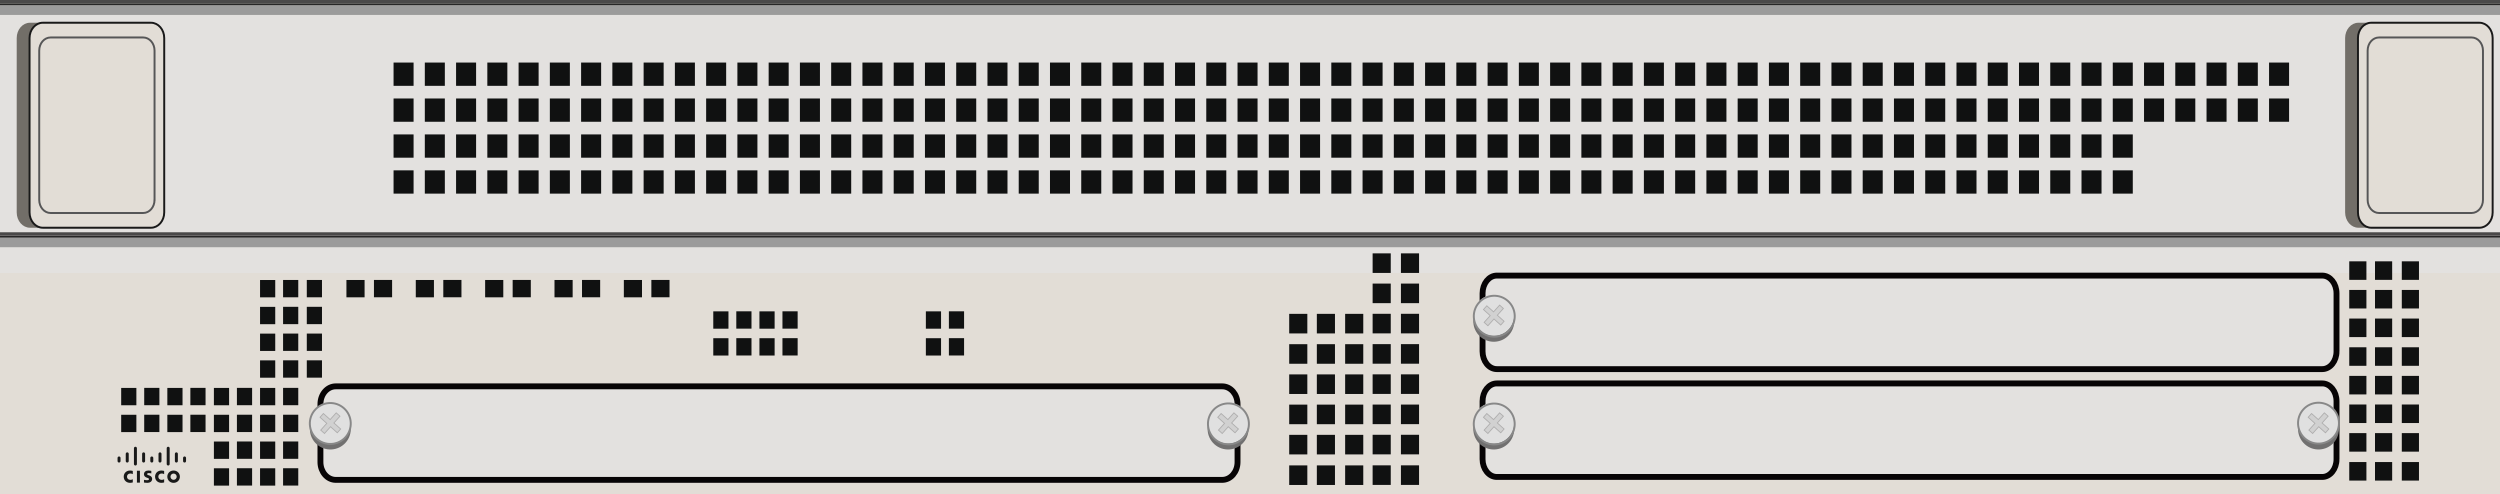 <?xml version="1.0" encoding="utf-8"?>
<!-- Generator: Adobe Illustrator 16.0.0, SVG Export Plug-In . SVG Version: 6.00 Build 0)  -->
<!DOCTYPE svg PUBLIC "-//W3C//DTD SVG 1.1//EN" "http://www.w3.org/Graphics/SVG/1.1/DTD/svg11.dtd">
<svg version="1.1" id="图层_1" xmlns="http://www.w3.org/2000/svg" xmlns:xlink="http://www.w3.org/1999/xlink" x="0px" y="0px"
	 width="1275.59px" height="252.28px" viewBox="0 0 1275.59 252.28" enable-background="new 0 0 1275.59 252.28"
	 xml:space="preserve">
<polygon fill="#E2DDD6" points="0,0 0,126.142 0,252.283 1275.59,252.283 1275.59,126.142 1275.59,0 "/>
<g>
	<rect x="69.864" y="240.185" fill="#191919" width="1.533" height="6.071"/>
	<path fill="#191919" d="M83.753,241.925c-0.063-0.033-0.557-0.325-1.289-0.325c-0.992,0-1.68,0.69-1.68,1.619
		c0,0.903,0.66,1.621,1.68,1.621c0.721,0,1.221-0.286,1.289-0.321v1.629c-0.193,0.056-0.715,0.217-1.396,0.217
		c-1.724,0-3.236-1.188-3.236-3.146c0-1.812,1.369-3.143,3.236-3.143c0.719,0,1.252,0.176,1.396,0.219V241.925z"/>
	<path fill="#191919" d="M67.758,241.925c-0.062-0.033-0.554-0.325-1.287-0.325c-0.993,0-1.679,0.69-1.679,1.619
		c0,0.903,0.656,1.621,1.679,1.621c0.72,0,1.222-0.286,1.287-0.321v1.629c-0.19,0.056-0.712,0.217-1.397,0.217
		c-1.723,0-3.233-1.188-3.233-3.146c0-1.812,1.368-3.143,3.233-3.143c0.722,0,1.254,0.176,1.397,0.219V241.925z"/>
	<path fill="#191919" d="M91.782,243.219c0,1.737-1.342,3.146-3.209,3.146s-3.207-1.408-3.207-3.146c0-1.733,1.34-3.143,3.207-3.143
		S91.782,241.485,91.782,243.219 M88.573,241.622c-0.908,0-1.584,0.716-1.584,1.597c0,0.885,0.676,1.6,1.584,1.6
		s1.584-0.715,1.584-1.6C90.157,242.338,89.481,241.622,88.573,241.622"/>
	<path fill="#191919" d="M77.208,241.564c-0.023-0.007-0.668-0.187-1.198-0.187c-0.614,0-0.948,0.206-0.948,0.498
		c0,0.371,0.451,0.5,0.703,0.579l0.422,0.135c0.996,0.315,1.448,0.997,1.448,1.737c0,1.524-1.342,2.037-2.514,2.037
		c-0.816,0-1.579-0.149-1.654-0.165v-1.397c0.136,0.033,0.778,0.225,1.447,0.225c0.762,0,1.112-0.223,1.112-0.566
		c0-0.309-0.303-0.484-0.682-0.604c-0.095-0.03-0.234-0.075-0.328-0.105c-0.854-0.271-1.565-0.771-1.565-1.776
		c0-1.137,0.85-1.899,2.263-1.899c0.746,0,1.449,0.182,1.494,0.194V241.564z"/>
	<path fill="#191919" d="M61.501,233.658c0-0.419-0.34-0.758-0.76-0.758c-0.419,0-0.761,0.339-0.761,0.758v1.594
		c0,0.422,0.342,0.762,0.761,0.762c0.42,0,0.76-0.34,0.76-0.762V233.658z"/>
	<path fill="#191919" d="M65.681,231.565c0-0.418-0.341-0.759-0.761-0.759c-0.419,0-0.759,0.341-0.759,0.759v3.687
		c0,0.422,0.34,0.761,0.759,0.761c0.42,0,0.761-0.339,0.761-0.761V231.565z"/>
	<path fill="#191919" d="M69.859,228.702c0-0.418-0.342-0.756-0.761-0.756c-0.42,0-0.76,0.338-0.76,0.756v8.065
		c0,0.421,0.34,0.759,0.76,0.759c0.419,0,0.761-0.338,0.761-0.759V228.702z"/>
	<path fill="#191919" d="M74.038,231.565c0-0.418-0.342-0.759-0.762-0.759c-0.418,0-0.759,0.341-0.759,0.759v3.687
		c0,0.422,0.341,0.761,0.759,0.761c0.42,0,0.762-0.339,0.762-0.761V231.565z"/>
	<path fill="#191919" d="M78.212,233.658c0-0.419-0.339-0.758-0.755-0.758c-0.42,0-0.761,0.339-0.761,0.758v1.594
		c0,0.422,0.341,0.762,0.761,0.762c0.416,0,0.755-0.34,0.755-0.762V233.658z"/>
	<path fill="#191919" d="M82.394,231.565c0-0.418-0.34-0.759-0.758-0.759s-0.76,0.341-0.76,0.759v3.687
		c0,0.422,0.342,0.761,0.76,0.761s0.758-0.339,0.758-0.761V231.565z"/>
	<path fill="#191919" d="M86.575,228.702c0-0.418-0.34-0.756-0.759-0.756s-0.759,0.338-0.759,0.756v8.065
		c0,0.421,0.34,0.759,0.759,0.759s0.759-0.338,0.759-0.759V228.702z"/>
	<path fill="#191919" d="M90.755,231.565c0-0.418-0.338-0.759-0.768-0.759c-0.418,0-0.758,0.341-0.758,0.759v3.687
		c0,0.422,0.34,0.761,0.758,0.761c0.43,0,0.768-0.339,0.768-0.761V231.565z"/>
	<path fill="#191919" d="M94.928,233.658c0-0.419-0.341-0.758-0.759-0.758c-0.42,0-0.76,0.339-0.76,0.758v1.594
		c0,0.422,0.34,0.762,0.76,0.762c0.418,0,0.759-0.34,0.759-0.762V233.658z"/>
</g>
<g>
	<rect y="2.805" fill="#E3E1DF" width="1275.59" height="136.52"/>
</g>
<g>
	<rect x="200.807" y="31.919" fill="#101111" width="10.215" height="11.875"/>
	<rect x="216.756" y="31.919" fill="#101111" width="10.215" height="11.875"/>
	<rect x="232.705" y="31.919" fill="#101111" width="10.216" height="11.875"/>
	<rect x="248.654" y="31.919" fill="#101111" width="10.215" height="11.875"/>
	<rect x="264.603" y="31.919" fill="#101111" width="10.216" height="11.875"/>
	<rect x="280.552" y="31.919" fill="#101111" width="10.217" height="11.875"/>
	<rect x="296.501" y="31.919" fill="#101111" width="10.216" height="11.875"/>
	<rect x="312.45" y="31.919" fill="#101111" width="10.216" height="11.875"/>
	<rect x="328.4" y="31.919" fill="#101111" width="10.216" height="11.875"/>
	<rect x="344.349" y="31.919" fill="#101111" width="10.216" height="11.875"/>
	<rect x="360.298" y="31.919" fill="#101111" width="10.215" height="11.875"/>
	<rect x="376.248" y="31.919" fill="#101111" width="10.216" height="11.875"/>
	<rect x="392.196" y="31.919" fill="#101111" width="10.216" height="11.875"/>
	<rect x="408.146" y="31.919" fill="#101111" width="10.216" height="11.875"/>
	<rect x="424.095" y="31.919" fill="#101111" width="10.216" height="11.875"/>
	<rect x="440.044" y="31.919" fill="#101111" width="10.216" height="11.875"/>
	<rect x="455.993" y="31.919" fill="#101111" width="10.215" height="11.875"/>
	<rect x="471.942" y="31.919" fill="#101111" width="10.215" height="11.875"/>
	<rect x="487.892" y="31.919" fill="#101111" width="10.215" height="11.875"/>
	<rect x="503.84" y="31.919" fill="#101111" width="10.216" height="11.875"/>
	<rect x="519.789" y="31.919" fill="#101111" width="10.216" height="11.875"/>
	<rect x="535.738" y="31.919" fill="#101111" width="10.216" height="11.875"/>
	<rect x="551.688" y="31.919" fill="#101111" width="10.216" height="11.875"/>
	<rect x="567.637" y="31.919" fill="#101111" width="10.216" height="11.875"/>
	<rect x="583.586" y="31.919" fill="#101111" width="10.216" height="11.875"/>
	<rect x="599.535" y="31.919" fill="#101111" width="10.216" height="11.875"/>
	<rect x="615.484" y="31.919" fill="#101111" width="10.216" height="11.875"/>
	<rect x="631.433" y="31.919" fill="#101111" width="10.215" height="11.875"/>
	<rect x="647.383" y="31.919" fill="#101111" width="10.215" height="11.875"/>
	<rect x="663.332" y="31.919" fill="#101111" width="10.215" height="11.875"/>
	<rect x="679.281" y="31.919" fill="#101111" width="10.215" height="11.875"/>
	<rect x="695.23" y="31.919" fill="#101111" width="10.215" height="11.875"/>
	<rect x="711.178" y="31.919" fill="#101111" width="10.217" height="11.875"/>
	<rect x="727.127" y="31.919" fill="#101111" width="10.217" height="11.875"/>
	<rect x="743.078" y="31.919" fill="#101111" width="10.215" height="11.875"/>
	<rect x="759.025" y="31.919" fill="#101111" width="10.217" height="11.875"/>
	<rect x="774.975" y="31.919" fill="#101111" width="10.217" height="11.875"/>
	<rect x="790.924" y="31.919" fill="#101111" width="10.217" height="11.875"/>
	<rect x="806.873" y="31.919" fill="#101111" width="10.217" height="11.875"/>
	<rect x="822.822" y="31.919" fill="#101111" width="10.217" height="11.875"/>
	<rect x="838.771" y="31.919" fill="#101111" width="10.217" height="11.875"/>
	<rect x="854.721" y="31.919" fill="#101111" width="10.217" height="11.875"/>
	<rect x="870.67" y="31.919" fill="#101111" width="10.217" height="11.875"/>
	<rect x="886.619" y="31.919" fill="#101111" width="10.217" height="11.875"/>
	<rect x="902.568" y="31.919" fill="#101111" width="10.217" height="11.875"/>
	<rect x="918.518" y="31.919" fill="#101111" width="10.215" height="11.875"/>
	<rect x="934.467" y="31.919" fill="#101111" width="10.217" height="11.875"/>
	<rect x="950.416" y="31.919" fill="#101111" width="10.215" height="11.875"/>
	<rect x="966.365" y="31.919" fill="#101111" width="10.217" height="11.875"/>
	<rect x="982.314" y="31.919" fill="#101111" width="10.215" height="11.875"/>
	<rect x="998.264" y="31.919" fill="#101111" width="10.215" height="11.875"/>
	<rect x="1014.213" y="31.919" fill="#101111" width="10.215" height="11.875"/>
	<rect x="1030.162" y="31.919" fill="#101111" width="10.215" height="11.875"/>
	<rect x="1046.111" y="31.919" fill="#101111" width="10.215" height="11.875"/>
	<rect x="1062.061" y="31.919" fill="#101111" width="10.215" height="11.875"/>
	<rect x="1078.01" y="31.919" fill="#101111" width="10.215" height="11.875"/>
	<rect x="1093.959" y="31.919" fill="#101111" width="10.215" height="11.875"/>
	<rect x="1109.908" y="31.919" fill="#101111" width="10.215" height="11.875"/>
	<rect x="1125.855" y="31.919" fill="#101111" width="10.217" height="11.875"/>
	<rect x="1141.807" y="31.919" fill="#101111" width="10.215" height="11.875"/>
	<rect x="1157.756" y="31.919" fill="#101111" width="10.215" height="11.875"/>
	<rect x="200.807" y="50.253" fill="#101111" width="10.215" height="11.874"/>
	<rect x="216.756" y="50.253" fill="#101111" width="10.215" height="11.874"/>
	<rect x="232.705" y="50.253" fill="#101111" width="10.216" height="11.874"/>
	<rect x="248.654" y="50.253" fill="#101111" width="10.215" height="11.874"/>
	<rect x="264.603" y="50.253" fill="#101111" width="10.216" height="11.874"/>
	<rect x="280.552" y="50.253" fill="#101111" width="10.217" height="11.874"/>
	<rect x="296.501" y="50.253" fill="#101111" width="10.216" height="11.874"/>
	<rect x="312.45" y="50.253" fill="#101111" width="10.216" height="11.874"/>
	<rect x="328.4" y="50.253" fill="#101111" width="10.216" height="11.874"/>
	<rect x="344.349" y="50.253" fill="#101111" width="10.216" height="11.874"/>
	<rect x="360.298" y="50.253" fill="#101111" width="10.215" height="11.874"/>
	<rect x="376.248" y="50.253" fill="#101111" width="10.216" height="11.874"/>
	<rect x="392.196" y="50.253" fill="#101111" width="10.216" height="11.874"/>
	<rect x="408.146" y="50.253" fill="#101111" width="10.216" height="11.874"/>
	<rect x="424.095" y="50.253" fill="#101111" width="10.216" height="11.874"/>
	<rect x="440.044" y="50.253" fill="#101111" width="10.216" height="11.874"/>
	<rect x="455.993" y="50.253" fill="#101111" width="10.215" height="11.874"/>
	<rect x="471.942" y="50.253" fill="#101111" width="10.215" height="11.874"/>
	<rect x="487.892" y="50.253" fill="#101111" width="10.215" height="11.874"/>
	<rect x="503.84" y="50.253" fill="#101111" width="10.216" height="11.874"/>
	<rect x="519.789" y="50.253" fill="#101111" width="10.216" height="11.874"/>
	<rect x="535.738" y="50.253" fill="#101111" width="10.216" height="11.874"/>
	<rect x="551.688" y="50.253" fill="#101111" width="10.216" height="11.874"/>
	<rect x="567.637" y="50.253" fill="#101111" width="10.216" height="11.874"/>
	<rect x="583.586" y="50.253" fill="#101111" width="10.216" height="11.874"/>
	<rect x="599.535" y="50.253" fill="#101111" width="10.216" height="11.874"/>
	<rect x="615.484" y="50.253" fill="#101111" width="10.216" height="11.874"/>
	<rect x="631.433" y="50.253" fill="#101111" width="10.215" height="11.874"/>
	<rect x="647.383" y="50.253" fill="#101111" width="10.215" height="11.874"/>
	<rect x="663.332" y="50.253" fill="#101111" width="10.215" height="11.874"/>
	<rect x="679.281" y="50.253" fill="#101111" width="10.215" height="11.874"/>
	<rect x="695.23" y="50.253" fill="#101111" width="10.215" height="11.874"/>
	<rect x="711.178" y="50.253" fill="#101111" width="10.217" height="11.874"/>
	<rect x="727.127" y="50.253" fill="#101111" width="10.217" height="11.874"/>
	<rect x="743.078" y="50.253" fill="#101111" width="10.215" height="11.874"/>
	<rect x="759.025" y="50.253" fill="#101111" width="10.217" height="11.874"/>
	<rect x="774.975" y="50.253" fill="#101111" width="10.217" height="11.874"/>
	<rect x="790.924" y="50.253" fill="#101111" width="10.217" height="11.874"/>
	<rect x="806.873" y="50.253" fill="#101111" width="10.217" height="11.874"/>
	<rect x="822.822" y="50.253" fill="#101111" width="10.217" height="11.874"/>
	<rect x="838.771" y="50.253" fill="#101111" width="10.217" height="11.874"/>
	<rect x="854.721" y="50.253" fill="#101111" width="10.217" height="11.874"/>
	<rect x="870.67" y="50.253" fill="#101111" width="10.217" height="11.874"/>
	<rect x="886.619" y="50.253" fill="#101111" width="10.217" height="11.874"/>
	<rect x="902.568" y="50.253" fill="#101111" width="10.217" height="11.874"/>
	<rect x="918.518" y="50.253" fill="#101111" width="10.215" height="11.874"/>
	<rect x="934.467" y="50.253" fill="#101111" width="10.217" height="11.874"/>
	<rect x="950.416" y="50.253" fill="#101111" width="10.215" height="11.874"/>
	<rect x="966.365" y="50.253" fill="#101111" width="10.217" height="11.874"/>
	<rect x="982.314" y="50.253" fill="#101111" width="10.215" height="11.874"/>
	<rect x="998.264" y="50.253" fill="#101111" width="10.215" height="11.874"/>
	<rect x="1014.213" y="50.253" fill="#101111" width="10.215" height="11.874"/>
	<rect x="1030.162" y="50.253" fill="#101111" width="10.215" height="11.874"/>
	<rect x="1046.111" y="50.253" fill="#101111" width="10.215" height="11.874"/>
	<rect x="1062.061" y="50.253" fill="#101111" width="10.215" height="11.874"/>
	<rect x="1078.01" y="50.253" fill="#101111" width="10.215" height="11.874"/>
	<rect x="1093.959" y="50.253" fill="#101111" width="10.215" height="11.874"/>
	<rect x="1109.908" y="50.253" fill="#101111" width="10.215" height="11.874"/>
	<rect x="1125.855" y="50.253" fill="#101111" width="10.217" height="11.874"/>
	<rect x="1141.807" y="50.253" fill="#101111" width="10.215" height="11.874"/>
	<rect x="1157.756" y="50.253" fill="#101111" width="10.215" height="11.874"/>
	<rect x="200.807" y="68.586" fill="#101111" width="10.215" height="11.875"/>
	<rect x="216.756" y="68.586" fill="#101111" width="10.215" height="11.875"/>
	<rect x="232.705" y="68.586" fill="#101111" width="10.216" height="11.875"/>
	<rect x="248.654" y="68.586" fill="#101111" width="10.215" height="11.875"/>
	<rect x="264.603" y="68.586" fill="#101111" width="10.216" height="11.875"/>
	<rect x="280.552" y="68.586" fill="#101111" width="10.217" height="11.875"/>
	<rect x="296.501" y="68.586" fill="#101111" width="10.216" height="11.875"/>
	<rect x="312.45" y="68.586" fill="#101111" width="10.216" height="11.875"/>
	<rect x="328.4" y="68.586" fill="#101111" width="10.216" height="11.875"/>
	<rect x="344.349" y="68.586" fill="#101111" width="10.216" height="11.875"/>
	<rect x="360.298" y="68.586" fill="#101111" width="10.215" height="11.875"/>
	<rect x="376.248" y="68.586" fill="#101111" width="10.216" height="11.875"/>
	<rect x="392.196" y="68.586" fill="#101111" width="10.216" height="11.875"/>
	<rect x="408.146" y="68.586" fill="#101111" width="10.216" height="11.875"/>
	<rect x="424.095" y="68.586" fill="#101111" width="10.216" height="11.875"/>
	<rect x="440.044" y="68.586" fill="#101111" width="10.216" height="11.875"/>
	<rect x="455.993" y="68.586" fill="#101111" width="10.215" height="11.875"/>
	<rect x="471.942" y="68.586" fill="#101111" width="10.215" height="11.875"/>
	<rect x="487.892" y="68.586" fill="#101111" width="10.215" height="11.875"/>
	<rect x="503.84" y="68.586" fill="#101111" width="10.216" height="11.875"/>
	<rect x="519.789" y="68.586" fill="#101111" width="10.216" height="11.875"/>
	<rect x="535.738" y="68.586" fill="#101111" width="10.216" height="11.875"/>
	<rect x="551.688" y="68.586" fill="#101111" width="10.216" height="11.875"/>
	<rect x="567.637" y="68.586" fill="#101111" width="10.216" height="11.875"/>
	<rect x="583.586" y="68.586" fill="#101111" width="10.216" height="11.875"/>
	<rect x="599.535" y="68.586" fill="#101111" width="10.216" height="11.875"/>
	<rect x="615.484" y="68.586" fill="#101111" width="10.216" height="11.875"/>
	<rect x="631.433" y="68.586" fill="#101111" width="10.215" height="11.875"/>
	<rect x="647.383" y="68.586" fill="#101111" width="10.215" height="11.875"/>
	<rect x="663.332" y="68.586" fill="#101111" width="10.215" height="11.875"/>
	<rect x="679.281" y="68.586" fill="#101111" width="10.215" height="11.875"/>
	<rect x="695.23" y="68.586" fill="#101111" width="10.215" height="11.875"/>
	<rect x="711.178" y="68.586" fill="#101111" width="10.217" height="11.875"/>
	<rect x="727.127" y="68.586" fill="#101111" width="10.217" height="11.875"/>
	<rect x="743.078" y="68.586" fill="#101111" width="10.215" height="11.875"/>
	<rect x="759.025" y="68.586" fill="#101111" width="10.217" height="11.875"/>
	<rect x="774.975" y="68.586" fill="#101111" width="10.217" height="11.875"/>
	<rect x="790.924" y="68.586" fill="#101111" width="10.217" height="11.875"/>
	<rect x="806.873" y="68.586" fill="#101111" width="10.217" height="11.875"/>
	<rect x="822.822" y="68.586" fill="#101111" width="10.217" height="11.875"/>
	<rect x="838.771" y="68.586" fill="#101111" width="10.217" height="11.875"/>
	<rect x="854.721" y="68.586" fill="#101111" width="10.217" height="11.875"/>
	<rect x="870.67" y="68.586" fill="#101111" width="10.217" height="11.875"/>
	<rect x="886.619" y="68.586" fill="#101111" width="10.217" height="11.875"/>
	<rect x="902.568" y="68.586" fill="#101111" width="10.217" height="11.875"/>
	<rect x="918.518" y="68.586" fill="#101111" width="10.215" height="11.875"/>
	<rect x="934.467" y="68.586" fill="#101111" width="10.217" height="11.875"/>
	<rect x="950.416" y="68.586" fill="#101111" width="10.215" height="11.875"/>
	<rect x="966.365" y="68.586" fill="#101111" width="10.217" height="11.875"/>
	<rect x="982.314" y="68.586" fill="#101111" width="10.215" height="11.875"/>
	<rect x="998.264" y="68.586" fill="#101111" width="10.215" height="11.875"/>
	<rect x="1014.213" y="68.586" fill="#101111" width="10.215" height="11.875"/>
	<rect x="1030.162" y="68.586" fill="#101111" width="10.215" height="11.875"/>
	<rect x="1046.111" y="68.586" fill="#101111" width="10.215" height="11.875"/>
	<rect x="1062.061" y="68.586" fill="#101111" width="10.215" height="11.875"/>
	<rect x="1078.01" y="68.586" fill="#101111" width="10.215" height="11.875"/>
	<rect x="200.807" y="86.919" fill="#101111" width="10.215" height="11.875"/>
	<rect x="216.756" y="86.919" fill="#101111" width="10.215" height="11.875"/>
	<rect x="232.705" y="86.919" fill="#101111" width="10.216" height="11.875"/>
	<rect x="248.654" y="86.919" fill="#101111" width="10.215" height="11.875"/>
	<rect x="264.603" y="86.919" fill="#101111" width="10.216" height="11.875"/>
	<rect x="280.552" y="86.919" fill="#101111" width="10.217" height="11.875"/>
	<rect x="296.501" y="86.919" fill="#101111" width="10.216" height="11.875"/>
	<rect x="312.45" y="86.919" fill="#101111" width="10.216" height="11.875"/>
	<rect x="328.4" y="86.919" fill="#101111" width="10.216" height="11.875"/>
	<rect x="344.349" y="86.919" fill="#101111" width="10.216" height="11.875"/>
	<rect x="360.298" y="86.919" fill="#101111" width="10.215" height="11.875"/>
	<rect x="376.248" y="86.919" fill="#101111" width="10.216" height="11.875"/>
	<rect x="392.196" y="86.919" fill="#101111" width="10.216" height="11.875"/>
	<rect x="408.146" y="86.919" fill="#101111" width="10.216" height="11.875"/>
	<rect x="424.095" y="86.919" fill="#101111" width="10.216" height="11.875"/>
	<rect x="440.044" y="86.919" fill="#101111" width="10.216" height="11.875"/>
	<rect x="455.993" y="86.919" fill="#101111" width="10.215" height="11.875"/>
	<rect x="471.942" y="86.919" fill="#101111" width="10.215" height="11.875"/>
	<rect x="487.892" y="86.919" fill="#101111" width="10.215" height="11.875"/>
	<rect x="503.84" y="86.919" fill="#101111" width="10.216" height="11.875"/>
	<rect x="519.789" y="86.919" fill="#101111" width="10.216" height="11.875"/>
	<rect x="535.738" y="86.919" fill="#101111" width="10.216" height="11.875"/>
	<rect x="551.688" y="86.919" fill="#101111" width="10.216" height="11.875"/>
	<rect x="567.637" y="86.919" fill="#101111" width="10.216" height="11.875"/>
	<rect x="583.586" y="86.919" fill="#101111" width="10.216" height="11.875"/>
	<rect x="599.535" y="86.919" fill="#101111" width="10.216" height="11.875"/>
	<rect x="615.484" y="86.919" fill="#101111" width="10.216" height="11.875"/>
	<rect x="631.433" y="86.919" fill="#101111" width="10.215" height="11.875"/>
	<rect x="647.383" y="86.919" fill="#101111" width="10.215" height="11.875"/>
	<rect x="663.332" y="86.919" fill="#101111" width="10.215" height="11.875"/>
	<rect x="679.281" y="86.919" fill="#101111" width="10.215" height="11.875"/>
	<rect x="695.23" y="86.919" fill="#101111" width="10.215" height="11.875"/>
	<rect x="711.178" y="86.919" fill="#101111" width="10.217" height="11.875"/>
	<rect x="727.127" y="86.919" fill="#101111" width="10.217" height="11.875"/>
	<rect x="743.078" y="86.919" fill="#101111" width="10.215" height="11.875"/>
	<rect x="759.025" y="86.919" fill="#101111" width="10.217" height="11.875"/>
	<rect x="774.975" y="86.919" fill="#101111" width="10.217" height="11.875"/>
	<rect x="790.924" y="86.919" fill="#101111" width="10.217" height="11.875"/>
	<rect x="806.873" y="86.919" fill="#101111" width="10.217" height="11.875"/>
	<rect x="822.822" y="86.919" fill="#101111" width="10.217" height="11.875"/>
	<rect x="838.771" y="86.919" fill="#101111" width="10.217" height="11.875"/>
	<rect x="854.721" y="86.919" fill="#101111" width="10.217" height="11.875"/>
	<rect x="870.67" y="86.919" fill="#101111" width="10.217" height="11.875"/>
	<rect x="886.619" y="86.919" fill="#101111" width="10.217" height="11.875"/>
	<rect x="902.568" y="86.919" fill="#101111" width="10.217" height="11.875"/>
	<rect x="918.518" y="86.919" fill="#101111" width="10.215" height="11.875"/>
	<rect x="934.467" y="86.919" fill="#101111" width="10.217" height="11.875"/>
	<rect x="950.416" y="86.919" fill="#101111" width="10.215" height="11.875"/>
	<rect x="966.365" y="86.919" fill="#101111" width="10.217" height="11.875"/>
	<rect x="982.314" y="86.919" fill="#101111" width="10.215" height="11.875"/>
	<rect x="998.264" y="86.919" fill="#101111" width="10.215" height="11.875"/>
	<rect x="1014.213" y="86.919" fill="#101111" width="10.215" height="11.875"/>
	<rect x="1030.162" y="86.919" fill="#101111" width="10.215" height="11.875"/>
	<rect x="1046.111" y="86.919" fill="#101111" width="10.215" height="11.875"/>
	<rect x="1062.061" y="86.919" fill="#101111" width="10.215" height="11.875"/>
	<rect x="1078.01" y="86.919" fill="#101111" width="10.215" height="11.875"/>
</g>
<g>
	<rect x="700.363" y="175.587" fill="#101111" width="9.248" height="9.986"/>
	<rect x="714.805" y="175.587" fill="#101111" width="9.248" height="9.986"/>
	<rect x="700.363" y="191.007" fill="#101111" width="9.248" height="9.986"/>
	<rect x="714.805" y="191.007" fill="#101111" width="9.248" height="9.986"/>
	<rect x="700.363" y="206.425" fill="#101111" width="9.248" height="9.987"/>
	<rect x="714.805" y="206.425" fill="#101111" width="9.248" height="9.987"/>
	<rect x="700.363" y="129.275" fill="#101111" width="9.248" height="9.986"/>
	<rect x="714.805" y="129.275" fill="#101111" width="9.248" height="9.986"/>
	<rect x="700.363" y="144.693" fill="#101111" width="9.248" height="9.986"/>
	<rect x="714.805" y="144.693" fill="#101111" width="9.248" height="9.986"/>
	<rect x="700.363" y="160.112" fill="#101111" width="9.248" height="9.987"/>
	<rect x="714.805" y="160.112" fill="#101111" width="9.248" height="9.987"/>
	<rect x="700.363" y="221.843" fill="#101111" width="9.248" height="9.988"/>
	<rect x="714.805" y="221.843" fill="#101111" width="9.248" height="9.988"/>
	<rect x="671.9" y="175.616" fill="#101111" width="9.25" height="9.986"/>
	<rect x="686.342" y="175.616" fill="#101111" width="9.248" height="9.986"/>
	<rect x="671.9" y="191.034" fill="#101111" width="9.25" height="9.987"/>
	<rect x="686.342" y="191.034" fill="#101111" width="9.248" height="9.987"/>
	<rect x="671.9" y="206.453" fill="#101111" width="9.25" height="9.987"/>
	<rect x="686.342" y="206.453" fill="#101111" width="9.248" height="9.987"/>
	<rect x="671.9" y="160.141" fill="#101111" width="9.25" height="9.987"/>
	<rect x="686.342" y="160.141" fill="#101111" width="9.248" height="9.987"/>
	<rect x="671.9" y="221.872" fill="#101111" width="9.25" height="9.986"/>
	<rect x="657.797" y="175.616" fill="#101111" width="9.25" height="9.986"/>
	<rect x="657.797" y="191.034" fill="#101111" width="9.25" height="9.987"/>
	<rect x="657.797" y="206.453" fill="#101111" width="9.25" height="9.987"/>
	<rect x="657.797" y="160.141" fill="#101111" width="9.25" height="9.987"/>
	<rect x="657.797" y="221.872" fill="#101111" width="9.25" height="9.986"/>
	<rect x="686.342" y="221.872" fill="#101111" width="9.248" height="9.986"/>
	<rect x="700.363" y="237.436" fill="#101111" width="9.248" height="9.987"/>
	<rect x="714.805" y="237.436" fill="#101111" width="9.248" height="9.987"/>
	<rect x="671.9" y="237.464" fill="#101111" width="9.25" height="9.987"/>
	<rect x="657.797" y="237.464" fill="#101111" width="9.25" height="9.987"/>
	<rect x="686.342" y="237.464" fill="#101111" width="9.248" height="9.987"/>
</g>
<g>
	<rect x="1211.813" y="177.192" fill="#101111" width="8.758" height="9.455"/>
	<rect x="1225.486" y="177.192" fill="#101111" width="8.758" height="9.455"/>
	<rect x="1211.813" y="191.792" fill="#101111" width="8.758" height="9.455"/>
	<rect x="1225.486" y="191.792" fill="#101111" width="8.758" height="9.455"/>
	<rect x="1211.813" y="206.391" fill="#101111" width="8.758" height="9.456"/>
	<rect x="1225.486" y="206.391" fill="#101111" width="8.758" height="9.456"/>
	<rect x="1211.813" y="133.34" fill="#101111" width="8.758" height="9.456"/>
	<rect x="1225.486" y="133.34" fill="#101111" width="8.758" height="9.456"/>
	<rect x="1211.813" y="147.939" fill="#101111" width="8.758" height="9.456"/>
	<rect x="1225.486" y="147.939" fill="#101111" width="8.758" height="9.456"/>
	<rect x="1211.813" y="162.539" fill="#101111" width="8.758" height="9.456"/>
	<rect x="1225.486" y="162.539" fill="#101111" width="8.758" height="9.456"/>
	<rect x="1211.813" y="220.989" fill="#101111" width="8.758" height="9.457"/>
	<rect x="1225.486" y="220.989" fill="#101111" width="8.758" height="9.457"/>
	<rect x="1211.813" y="235.753" fill="#101111" width="8.758" height="9.457"/>
	<rect x="1198.672" y="177.192" fill="#101111" width="8.758" height="9.455"/>
	<rect x="1198.672" y="191.792" fill="#101111" width="8.758" height="9.455"/>
	<rect x="1198.672" y="206.391" fill="#101111" width="8.758" height="9.456"/>
	<rect x="1198.672" y="133.34" fill="#101111" width="8.758" height="9.456"/>
	<rect x="1198.672" y="147.939" fill="#101111" width="8.758" height="9.456"/>
	<rect x="1198.672" y="162.539" fill="#101111" width="8.758" height="9.456"/>
	<rect x="1198.672" y="220.989" fill="#101111" width="8.758" height="9.457"/>
	<rect x="1198.672" y="235.753" fill="#101111" width="8.758" height="9.457"/>
	<rect x="1225.486" y="235.753" fill="#101111" width="8.758" height="9.457"/>
</g>
<g>
	<rect x="144.436" y="156.549" fill="#101111" width="7.75" height="8.841"/>
	<rect x="156.536" y="156.549" fill="#101111" width="7.749" height="8.841"/>
	<rect x="144.436" y="170.2" fill="#101111" width="7.75" height="8.841"/>
	<rect x="156.536" y="170.2" fill="#101111" width="7.749" height="8.841"/>
	<rect x="144.436" y="183.851" fill="#101111" width="7.75" height="8.841"/>
	<rect x="156.536" y="183.851" fill="#101111" width="7.749" height="8.841"/>
	<rect x="144.436" y="142.849" fill="#101111" width="7.75" height="8.841"/>
	<rect x="156.536" y="142.849" fill="#101111" width="7.749" height="8.841"/>
	<rect x="132.688" y="156.573" fill="#101111" width="7.75" height="8.842"/>
	<rect x="132.688" y="170.226" fill="#101111" width="7.75" height="8.841"/>
	<rect x="132.688" y="183.874" fill="#101111" width="7.75" height="8.844"/>
	<rect x="132.688" y="142.873" fill="#101111" width="7.75" height="8.842"/>
	<rect x="144.436" y="211.608" fill="#101111" width="7.75" height="8.842"/>
	<rect x="144.436" y="225.259" fill="#101111" width="7.75" height="8.842"/>
	<rect x="144.436" y="238.91" fill="#101111" width="7.75" height="8.841"/>
	<rect x="144.436" y="197.908" fill="#101111" width="7.75" height="8.841"/>
	<rect x="132.688" y="211.633" fill="#101111" width="7.75" height="8.841"/>
	<rect x="132.688" y="225.285" fill="#101111" width="7.75" height="8.841"/>
	<rect x="132.688" y="238.935" fill="#101111" width="7.75" height="8.843"/>
	<rect x="132.688" y="197.933" fill="#101111" width="7.75" height="8.842"/>
	<rect x="120.885" y="211.608" fill="#101111" width="7.75" height="8.842"/>
	<rect x="120.885" y="225.259" fill="#101111" width="7.75" height="8.842"/>
	<rect x="120.885" y="238.91" fill="#101111" width="7.75" height="8.841"/>
	<rect x="120.885" y="197.908" fill="#101111" width="7.75" height="8.841"/>
	<rect x="109.137" y="211.633" fill="#101111" width="7.749" height="8.841"/>
	<rect x="109.137" y="225.285" fill="#101111" width="7.749" height="8.841"/>
	<rect x="109.137" y="238.935" fill="#101111" width="7.749" height="8.843"/>
	<rect x="109.137" y="197.933" fill="#101111" width="7.749" height="8.842"/>
	<rect x="97.131" y="211.608" fill="#101111" width="7.75" height="8.842"/>
	<rect x="97.131" y="197.908" fill="#101111" width="7.75" height="8.841"/>
	<rect x="85.383" y="211.633" fill="#101111" width="7.749" height="8.841"/>
	<rect x="85.383" y="197.933" fill="#101111" width="7.749" height="8.842"/>
	<rect x="73.58" y="211.608" fill="#101111" width="7.75" height="8.842"/>
	<rect x="73.58" y="197.908" fill="#101111" width="7.75" height="8.841"/>
	<rect x="61.832" y="211.633" fill="#101111" width="7.749" height="8.841"/>
	<rect x="61.832" y="197.933" fill="#101111" width="7.749" height="8.842"/>
</g>
<rect x="399.238" y="172.542" fill="#101111" width="7.75" height="8.841"/>
<rect x="399.238" y="158.842" fill="#101111" width="7.75" height="8.841"/>
<rect x="387.49" y="172.565" fill="#101111" width="7.749" height="8.842"/>
<rect x="387.49" y="158.865" fill="#101111" width="7.749" height="8.843"/>
<rect x="484.157" y="172.542" fill="#101111" width="7.75" height="8.841"/>
<rect x="484.157" y="158.842" fill="#101111" width="7.75" height="8.841"/>
<rect x="472.408" y="172.565" fill="#101111" width="7.75" height="8.842"/>
<rect x="472.408" y="158.865" fill="#101111" width="7.75" height="8.843"/>
<rect x="375.687" y="172.542" fill="#101111" width="7.75" height="8.841"/>
<rect x="375.687" y="158.842" fill="#101111" width="7.75" height="8.841"/>
<rect x="363.939" y="172.565" fill="#101111" width="7.749" height="8.842"/>
<rect x="363.939" y="158.865" fill="#101111" width="7.749" height="8.843"/>
<rect x="190.802" y="142.836" fill="#101111" width="9.262" height="8.841"/>
<rect x="176.761" y="142.859" fill="#101111" width="9.262" height="8.843"/>
<rect x="226.188" y="142.836" fill="#101111" width="9.262" height="8.841"/>
<rect x="212.148" y="142.859" fill="#101111" width="9.261" height="8.843"/>
<rect x="261.576" y="142.836" fill="#101111" width="9.262" height="8.841"/>
<rect x="247.535" y="142.859" fill="#101111" width="9.262" height="8.843"/>
<rect x="296.963" y="142.836" fill="#101111" width="9.262" height="8.841"/>
<rect x="282.923" y="142.859" fill="#101111" width="9.261" height="8.843"/>
<rect x="332.35" y="142.836" fill="#101111" width="9.263" height="8.841"/>
<rect x="318.31" y="142.859" fill="#101111" width="9.262" height="8.843"/>
<rect y="120.233" fill="#262626" width="1275.59" height="1.086"/>
<rect y="121.319" fill="#9B9B9B" width="1275.59" height="4.823"/>
<rect y="118.514" fill="#4A4949" width="1275.59" height="1.719"/>
<rect y="1.719" fill="#262626" width="1275.59" height="1.086"/>
<rect y="2.805" fill="#9B9B9B" width="1275.59" height="4.823"/>
<rect fill="#4A4949" width="1275.59" height="1.719"/>
<g>
	<path fill="#726E68" d="M1265.289,108.379c0,4.316-3.031,7.816-6.77,7.816h-55.182c-3.738,0-6.77-3.5-6.77-7.816v-88.96
		c0-4.317,3.031-7.816,6.77-7.816h55.182c3.738,0,6.77,3.5,6.77,7.816V108.379z"/>
	<g>
		<path fill="#E2DDD6" stroke="#191919" stroke-miterlimit="10" d="M1271.838,108.379c0,4.316-3.031,7.816-6.77,7.816h-55.182
			c-3.738,0-6.768-3.5-6.768-7.816v-88.96c0-4.317,3.029-7.816,6.768-7.816h55.182c3.738,0,6.77,3.5,6.77,7.816V108.379z"/>
		<path fill="#E2DDD6" stroke="#565657" stroke-miterlimit="10" d="M1266.898,101.986c0,3.696-2.594,6.693-5.795,6.693h-47.252
			c-3.201,0-5.795-2.998-5.795-6.693V25.812c0-3.697,2.594-6.693,5.795-6.693h47.252c3.201,0,5.795,2.997,5.795,6.693V101.986z"/>
	</g>
</g>
<g>
	<path fill="#726E68" d="M77.243,108.379c0,4.316-3.03,7.816-6.769,7.816H15.293c-3.738,0-6.769-3.5-6.769-7.816v-88.96
		c0-4.317,3.03-7.816,6.769-7.816h55.182c3.738,0,6.769,3.5,6.769,7.816V108.379z"/>
	<g>
		<path fill="#E2DDD6" stroke="#191919" stroke-miterlimit="10" d="M83.793,108.379c0,4.316-3.031,7.816-6.769,7.816H21.842
			c-3.738,0-6.769-3.5-6.769-7.816v-88.96c0-4.317,3.03-7.816,6.769-7.816h55.182c3.738,0,6.769,3.5,6.769,7.816V108.379z"/>
		<path fill="#E2DDD6" stroke="#565657" stroke-miterlimit="10" d="M78.854,101.986c0,3.696-2.595,6.693-5.796,6.693H25.808
			c-3.201,0-5.796-2.998-5.796-6.693V25.812c0-3.697,2.595-6.693,5.796-6.693h47.251c3.201,0,5.796,2.997,5.796,6.693V101.986z"/>
	</g>
</g>
<path fill="#E3E1DF" stroke="#070405" stroke-width="3" stroke-miterlimit="10" d="M1192.176,179.263c0,5.01-3.26,9.072-7.279,9.072
	H763.734c-4.02,0-7.279-4.063-7.279-9.072v-29.573c0-5.01,3.26-9.072,7.279-9.072h421.162c4.02,0,7.279,4.063,7.279,9.072V179.263z"
	/>
<path fill="#E3E1DF" stroke="#070405" stroke-width="3" stroke-miterlimit="10" d="M1192.176,234.286c0,5.01-3.26,9.072-7.279,9.072
	H763.734c-4.02,0-7.279-4.063-7.279-9.072v-29.574c0-5.01,3.26-9.072,7.279-9.072h421.162c4.02,0,7.279,4.063,7.279,9.072V234.286z"
	/>
<path fill="#E3E1DF" stroke="#070405" stroke-width="3" stroke-miterlimit="10" d="M631.433,235.777c0,5.009-3.5,9.071-7.817,9.071
	H171.313c-4.316,0-7.817-4.063-7.817-9.071v-29.573c0-5.012,3.5-9.074,7.817-9.074h452.303c4.317,0,7.817,4.063,7.817,9.074V235.777
	z"/>
<g>
	<path fill="#717070" d="M176.328,225.882c-3.846,4.289-10.446,4.646-14.741,0.797c-4.292-3.851-4.654-10.45-0.81-14.739
		c3.847-4.29,10.446-4.647,14.741-0.798C179.811,214.992,180.174,221.592,176.328,225.882"/>
	<path fill="#E0E0E0" d="M176.328,222.882c-3.846,4.289-10.446,4.646-14.741,0.797c-4.292-3.851-4.654-10.45-0.81-14.739
		c3.847-4.29,10.446-4.647,14.741-0.798C179.811,211.992,180.174,218.592,176.328,222.882"/>
	
		<ellipse transform="matrix(0.745 0.668 -0.668 0.745 187.186 -57.366)" fill="none" stroke="#888888" stroke-miterlimit="10" cx="168.552" cy="215.911" rx="10.443" ry="10.434"/>
	<polygon fill="#D1D1D1" points="163.649,219.454 166.738,216.009 163.29,212.915 165.004,211.003 168.453,214.096 171.543,210.649 
		173.458,212.366 170.367,215.812 173.817,218.904 172.102,220.817 168.651,217.725 165.563,221.171 	"/>
	<path fill="#AEADAD" d="M173.143,212.384l-2.793,3.113l-0.296,0.332l0.332,0.297l3.118,2.795l-1.418,1.582l-3.119-2.796
		l-0.331-0.296l-0.297,0.33l-2.793,3.115l-1.581-1.419l2.791-3.115l0.296-0.331l-0.331-0.298l-3.117-2.796l1.417-1.58l3.117,2.795
		l0.332,0.297l0.298-0.331l2.793-3.114L173.143,212.384z M173.772,212.35l-2.246-2.014l-3.089,3.444l-3.449-3.092l-2.012,2.244
		l3.447,3.092l-3.089,3.445l2.246,2.015l3.09-3.446l3.448,3.093l2.012-2.245l-3.448-3.091L173.772,212.35z"/>
</g>
<g>
	<path fill="#717070" d="M634.378,225.882c-3.845,4.289-10.446,4.646-14.741,0.797c-4.292-3.851-4.654-10.45-0.809-14.739
		c3.847-4.29,10.446-4.647,14.742-0.798C637.863,214.992,638.226,221.592,634.378,225.882"/>
	<path fill="#E0E0E0" d="M634.378,222.882c-3.845,4.289-10.446,4.646-14.741,0.797c-4.292-3.851-4.654-10.45-0.809-14.739
		c3.847-4.29,10.446-4.647,14.742-0.798C637.863,211.992,638.226,218.592,634.378,222.882"/>
	
		<ellipse transform="matrix(0.745 0.668 -0.668 0.745 304.199 -363.144)" fill="none" stroke="#888888" stroke-miterlimit="10" cx="626.603" cy="215.911" rx="10.443" ry="10.434"/>
	<polygon fill="#D1D1D1" points="621.7,219.454 624.789,216.009 621.341,212.915 623.056,211.003 626.504,214.096 629.595,210.649 
		631.509,212.366 628.419,215.812 631.869,218.904 630.153,220.817 626.702,217.725 623.614,221.171 	"/>
	<path fill="#AEADAD" d="M631.195,212.384l-2.793,3.113l-0.296,0.332l0.332,0.297l3.117,2.795l-1.417,1.582l-3.119-2.796
		l-0.331-0.296l-0.297,0.33l-2.793,3.115l-1.581-1.419l2.791-3.115l0.296-0.331l-0.331-0.298l-3.117-2.796l1.417-1.58l3.117,2.795
		l0.332,0.297l0.298-0.331l2.793-3.114L631.195,212.384z M631.824,212.35l-2.247-2.014l-3.089,3.444l-3.449-3.092l-2.012,2.244
		l3.447,3.092l-3.089,3.445l2.246,2.015l3.09-3.446l3.448,3.093l2.011-2.245l-3.448-3.091L631.824,212.35z"/>
</g>
<g>
	<path fill="#717070" d="M769.947,225.882c-3.846,4.289-10.445,4.646-14.74,0.797c-4.293-3.851-4.654-10.45-0.811-14.739
		c3.848-4.29,10.447-4.647,14.742-0.798C773.432,214.992,773.795,221.592,769.947,225.882"/>
	<path fill="#E0E0E0" d="M769.947,222.882c-3.846,4.289-10.445,4.646-14.74,0.797c-4.293-3.851-4.654-10.45-0.811-14.739
		c3.848-4.29,10.447-4.647,14.742-0.798C773.432,211.992,773.795,218.592,769.947,222.882"/>
	
		<ellipse transform="matrix(0.745 0.668 -0.668 0.745 338.819 -453.638)" fill="none" stroke="#888888" stroke-miterlimit="10" cx="762.172" cy="215.911" rx="10.443" ry="10.433"/>
	<polygon fill="#D1D1D1" points="757.27,219.454 760.357,216.009 756.91,212.915 758.625,211.003 762.072,214.096 765.164,210.649 
		767.078,212.366 763.988,215.812 767.438,218.904 765.723,220.817 762.271,217.725 759.184,221.171 	"/>
	<path fill="#AEADAD" d="M766.764,212.384l-2.793,3.113l-0.297,0.332l0.332,0.297l3.117,2.795l-1.418,1.582l-3.117-2.796
		l-0.332-0.296l-0.297,0.33l-2.793,3.115l-1.582-1.419l2.791-3.115l0.297-0.331l-0.33-0.298l-3.117-2.796l1.416-1.58l3.117,2.795
		l0.332,0.297l0.299-0.331l2.793-3.114L766.764,212.384z M767.393,212.35l-2.246-2.014l-3.09,3.444l-3.449-3.092l-2.012,2.244
		l3.447,3.092l-3.088,3.445l2.246,2.015l3.09-3.446l3.447,3.093l2.012-2.245l-3.447-3.091L767.393,212.35z"/>
</g>
<g>
	<path fill="#717070" d="M769.947,170.911c-3.846,4.289-10.445,4.646-14.74,0.797c-4.293-3.85-4.654-10.449-0.811-14.739
		c3.848-4.289,10.447-4.646,14.742-0.797C773.432,160.022,773.795,166.622,769.947,170.911"/>
	<path fill="#E0E0E0" d="M769.947,167.911c-3.846,4.289-10.445,4.646-14.74,0.797c-4.293-3.85-4.654-10.45-0.811-14.739
		c3.848-4.289,10.447-4.646,14.742-0.797C773.432,157.021,773.795,163.622,769.947,167.911"/>
	
		<ellipse transform="matrix(0.745 0.668 -0.668 0.745 302.123 -467.68)" fill="none" stroke="#888888" stroke-miterlimit="10" cx="762.172" cy="160.94" rx="10.443" ry="10.433"/>
	<polygon fill="#D1D1D1" points="757.27,164.484 760.357,161.038 756.91,157.945 758.625,156.032 762.072,159.125 765.164,155.68 
		767.078,157.396 763.988,160.842 767.438,163.935 765.723,165.848 762.271,162.755 759.184,166.2 	"/>
	<path fill="#AEADAD" d="M766.764,157.413l-2.793,3.114l-0.297,0.331l0.332,0.298l3.117,2.795l-1.418,1.581l-3.117-2.795
		l-0.332-0.297l-0.297,0.331l-2.793,3.115l-1.582-1.419l2.791-3.115l0.297-0.332l-0.33-0.297l-3.117-2.796l1.416-1.58l3.117,2.795
		l0.332,0.297l0.299-0.332l2.793-3.113L766.764,157.413z M767.393,157.379l-2.246-2.014l-3.09,3.445l-3.449-3.092l-2.012,2.244
		l3.447,3.091l-3.088,3.446l2.246,2.015l3.09-3.446l3.447,3.093l2.012-2.245l-3.447-3.091L767.393,157.379z"/>
</g>
<g>
	<path fill="#717070" d="M1190.758,225.882c-3.846,4.289-10.447,4.646-14.742,0.797c-4.291-3.851-4.654-10.45-0.809-14.739
		c3.846-4.29,10.445-4.647,14.74-0.798C1194.24,214.992,1194.604,221.592,1190.758,225.882"/>
	<path fill="#E0E0E0" d="M1190.758,222.882c-3.846,4.289-10.447,4.646-14.742,0.797c-4.291-3.851-4.654-10.45-0.809-14.739
		c3.846-4.29,10.445-4.647,14.74-0.798C1194.24,211.992,1194.604,218.592,1190.758,222.882"/>
	<path fill="none" stroke="#888888" stroke-miterlimit="10" d="M1190.758,222.882c-3.846,4.289-10.447,4.646-14.742,0.797
		c-4.291-3.851-4.654-10.45-0.809-14.739c3.846-4.29,10.445-4.647,14.74-0.798C1194.24,211.992,1194.604,218.592,1190.758,222.882z"
		/>
	<polygon fill="#D1D1D1" points="1178.078,219.454 1181.168,216.009 1177.719,212.915 1179.434,211.003 1182.883,214.096 
		1185.973,210.649 1187.887,212.366 1184.797,215.812 1188.246,218.904 1186.531,220.817 1183.08,217.725 1179.992,221.171 	"/>
	<path fill="#AEADAD" d="M1187.572,212.384l-2.793,3.113l-0.295,0.332l0.33,0.297l3.119,2.795l-1.418,1.582l-3.119-2.796
		l-0.332-0.296l-0.297,0.33l-2.793,3.115l-1.58-1.419l2.791-3.115l0.295-0.331l-0.33-0.298l-3.117-2.796l1.418-1.58l3.117,2.795
		l0.33,0.297l0.299-0.331l2.793-3.114L1187.572,212.384z M1188.201,212.35l-2.246-2.014l-3.088,3.444l-3.449-3.092l-2.012,2.244
		l3.447,3.092l-3.09,3.445l2.246,2.015l3.09-3.446l3.449,3.093l2.012-2.245l-3.449-3.091L1188.201,212.35z"/>
</g>
</svg>
